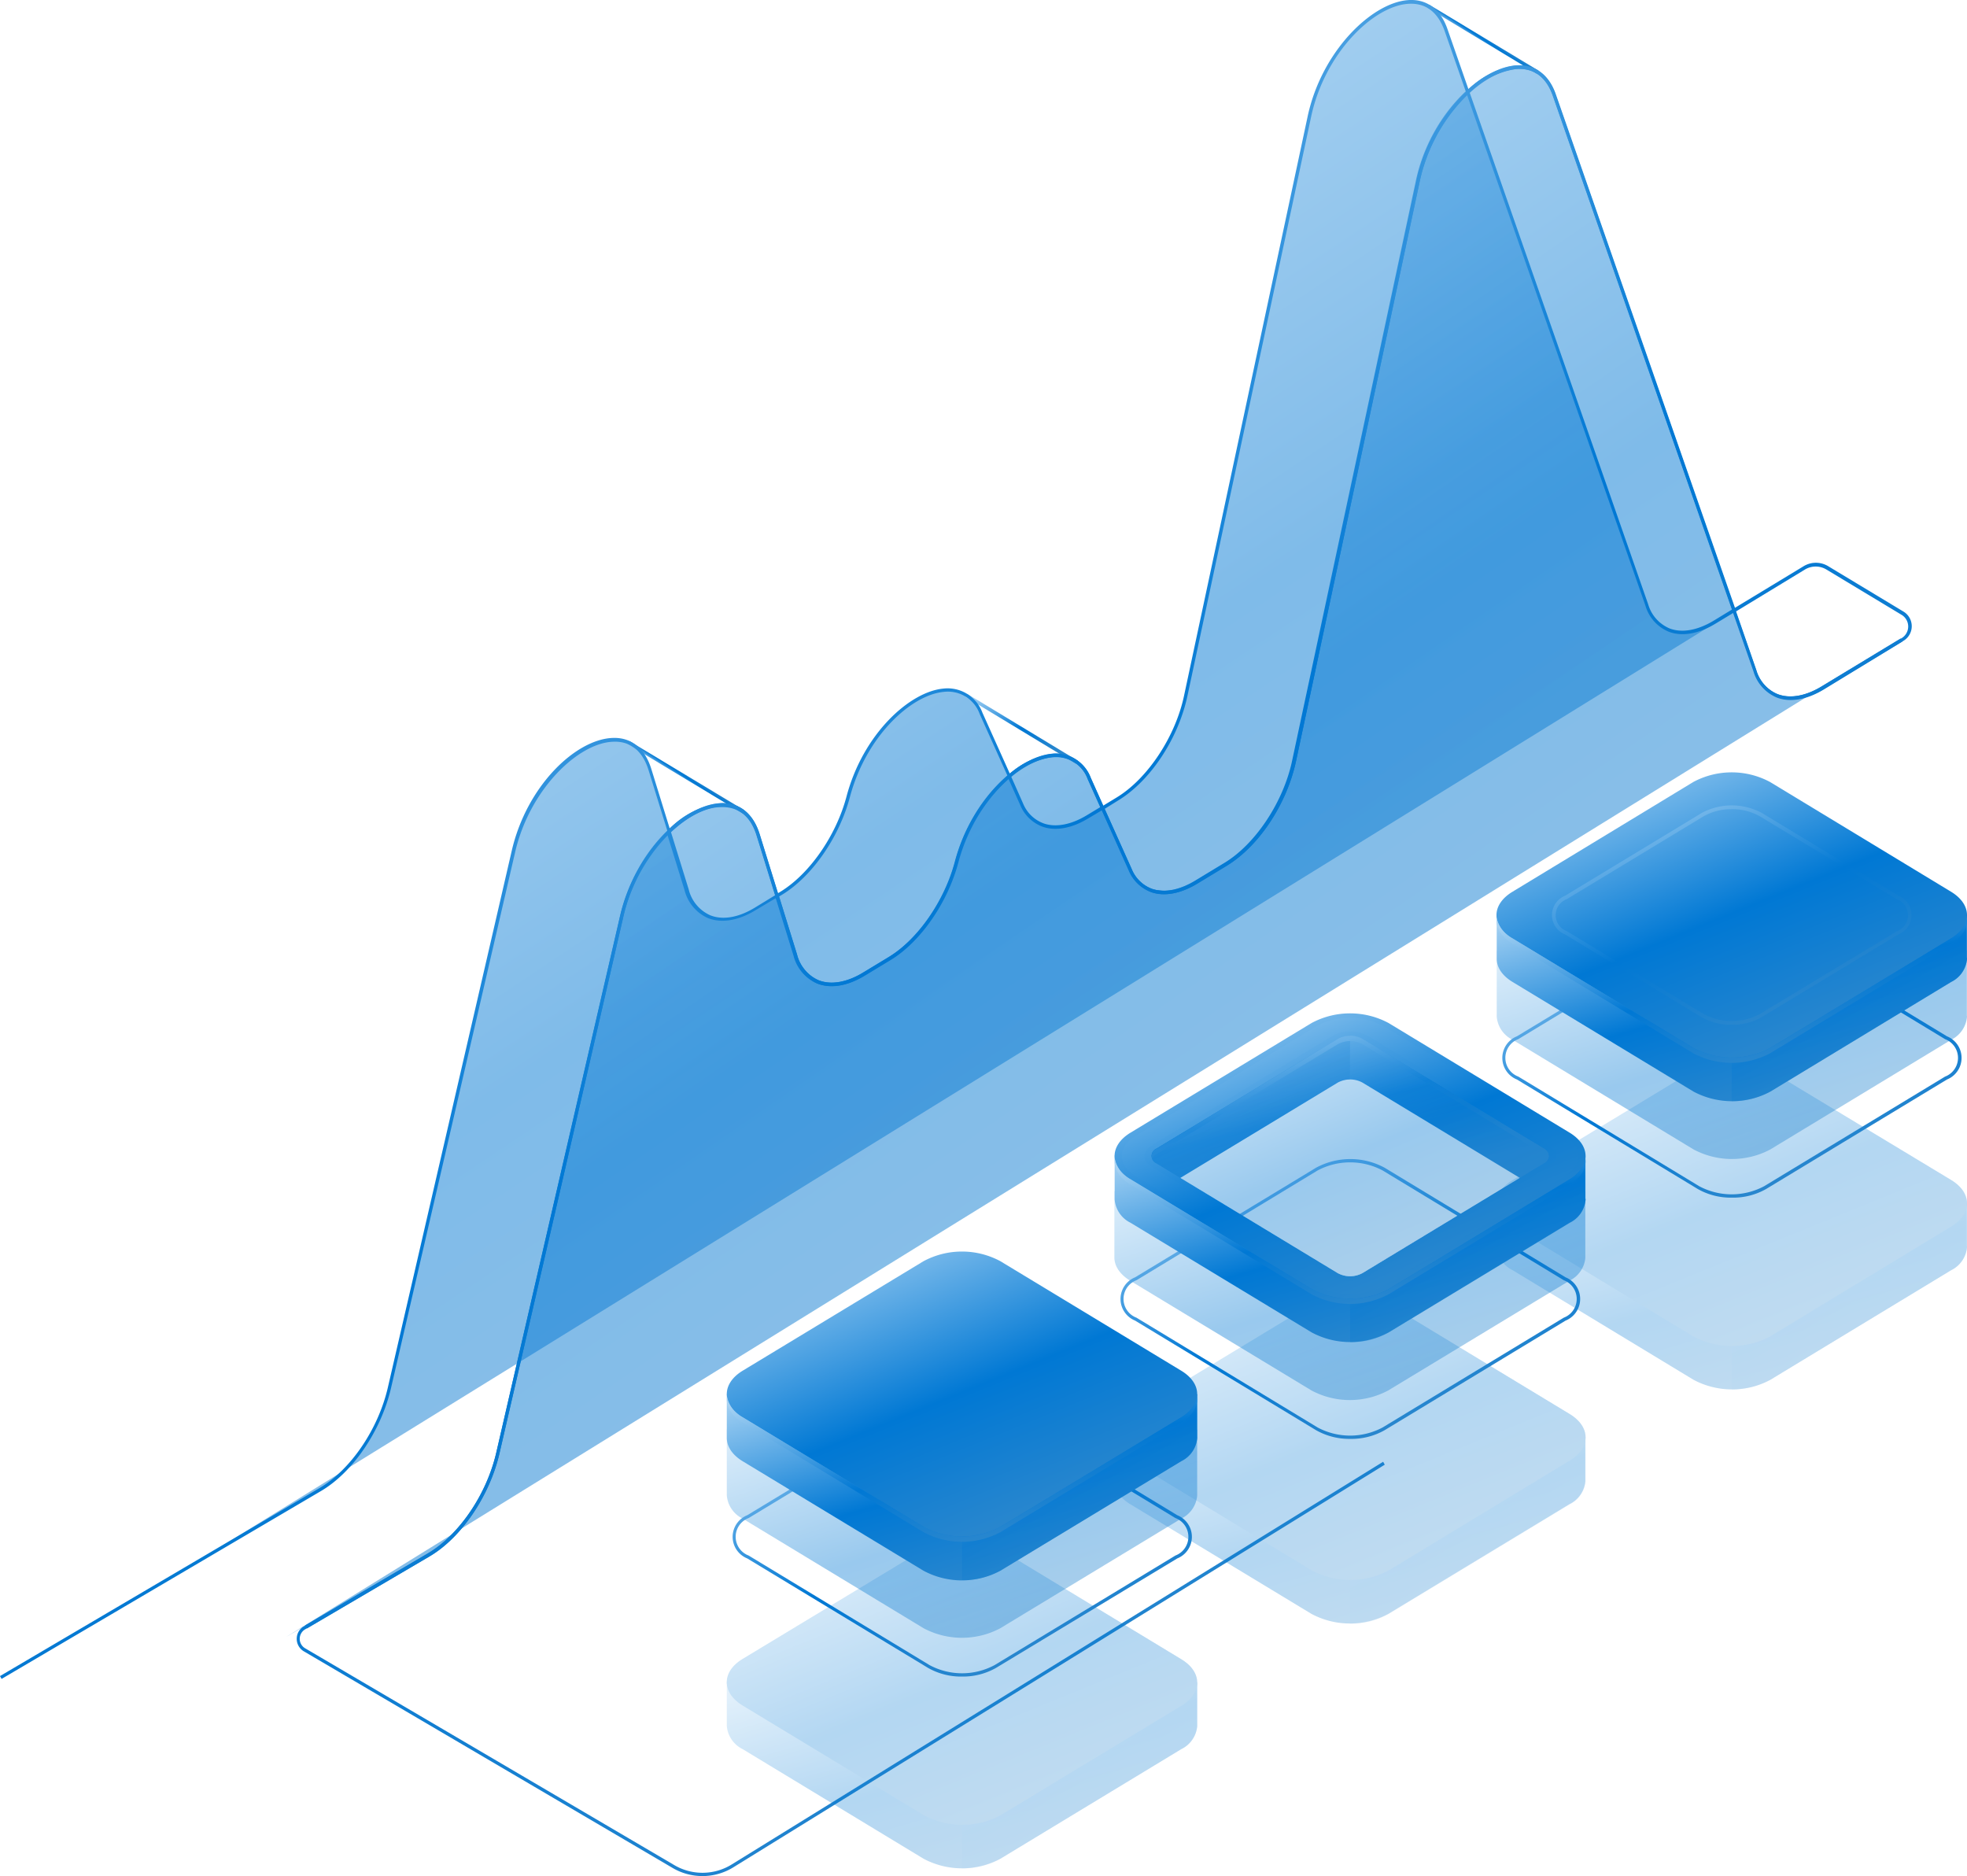 <svg xmlns="http://www.w3.org/2000/svg" xmlns:xlink="http://www.w3.org/1999/xlink" width="324.311" height="309.276" viewBox="0 0 324.311 309.276">
  <defs>
    <linearGradient id="linear-gradient" x1="0.099" y1="-0.385" x2="0.893" y2="0.768" gradientUnits="objectBoundingBox">
      <stop offset="0" stop-color="#c9e4f8"/>
      <stop offset="0.23" stop-color="#a6d2f3"/>
      <stop offset="0.68" stop-color="#0078d4"/>
      <stop offset="1" stop-color="#2a87ce"/>
    </linearGradient>
  </defs>
  <g id="cdevfeAsset_3" data-name="cdevfeAsset 3" transform="translate(0 0.018)">
    <g id="Layer_2" data-name="Layer 2" transform="translate(0 -0.018)">
      <g id="Ñëîé_1" data-name="Ñëîé 1">
        <g id="Group_14" data-name="Group 14" transform="translate(246.738 174.925)" opacity="0.3">
          <path id="Path_85" data-name="Path 85" d="M298.439,176.6v-7.03l-1.865-1.09c-.536,3.351-4.289,5.554-7.428,6.011L267.777,187.6l-9.327,3.515L228.682,175l.693-.422c-2.547-1.242-3.921-4.1-5.295-6.7l-1.955,1.207-1.2.352v7.276h0a4.678,4.678,0,0,0,2.625,3.832l29.824,18.068a13.468,13.468,0,0,0,12.667,0l29.8-18.068a4.675,4.675,0,0,0,2.614-3.761V176.6Z" transform="translate(-220.888 -146.074)" fill="url(#linear-gradient)"/>
          <path id="Path_86" data-name="Path 86" d="M285.088,174.329,263.719,187.44l-8.109,3.07v9.585a12.523,12.523,0,0,0,6.333-1.582l29.846-18.068a4.675,4.675,0,0,0,2.614-3.761V176.5h0v-7.03l-1.709-1h-.179C291.913,171.7,288.2,173.872,285.088,174.329Z" transform="translate(-216.83 -145.973)" opacity="0.3" fill="url(#linear-gradient)"/>
          <path id="Path_87" data-name="Path 87" d="M253.339,194.651l-29.824-18.068c-3.5-2.109-3.5-5.554,0-7.663l29.824-18.068a13.446,13.446,0,0,1,12.656,0l29.858,18.021c3.485,2.109,3.485,5.554,0,7.663l-29.846,18.115a13.468,13.468,0,0,1-12.667,0Z" transform="translate(-220.893 -149.27)" fill="url(#linear-gradient)"/>
          <g id="Group_13" data-name="Group 13" opacity="0.3">
            <path id="Path_88" data-name="Path 88" d="M253.339,194.651l-29.824-18.068c-3.5-2.109-3.5-5.554,0-7.663l29.824-18.068a13.446,13.446,0,0,1,12.656,0l29.858,18.021c3.485,2.109,3.485,5.554,0,7.663l-29.846,18.115a13.468,13.468,0,0,1-12.667,0Z" transform="translate(-220.893 -149.27)" fill="url(#linear-gradient)"/>
          </g>
        </g>
        <path id="Path_89" data-name="Path 89" d="M259.572,175.232a10.978,10.978,0,0,1-5.585-1.418l-29.824-18.056a3.837,3.837,0,0,1,0-7.124l29.824-18.068a11.948,11.948,0,0,1,11.248,0l29.824,18.068a3.837,3.837,0,0,1,0,7.124l-29.824,18.056a10.965,10.965,0,0,1-5.663,1.418Zm-5.362-1.886a11.37,11.37,0,0,0,10.712,0l29.824-18.068a3.3,3.3,0,0,0,0-6.175l-29.824-18.056a11.338,11.338,0,0,0-10.712,0L224.386,149.1a3.3,3.3,0,0,0,0,6.175Z" transform="translate(25.946 22.202)" fill="url(#linear-gradient)"/>
        <path id="Path_90" data-name="Path 90" d="M298.439,144.715v-10.71l-1.865-1.09c-.536,3.339-4.289,5.542-7.428,6l-21.368,13.112-9.327,3.515-29.768-16.1.693-.41c-2.547-1.254-3.921-4.1-5.295-6.7l-1.955,1.254-1.2.352v10.9h0a4.678,4.678,0,0,0,2.625,3.832l29.824,18.068a13.468,13.468,0,0,0,12.667,0l29.8-18.068a4.675,4.675,0,0,0,2.614-3.761v-.187Z" transform="translate(25.849 22.746)" opacity="0.4" fill="url(#linear-gradient)"/>
        <path id="Path_91" data-name="Path 91" d="M298.439,136.055v-7.089l-1.865-1.09c-.536,3.351-4.289,5.554-7.428,6.011L267.777,147l-9.327,3.515L228.682,134.4l.693-.41c-2.547-1.254-3.921-4.1-5.295-6.7l-1.955,1.265-1.2.352v7.265h0c0,1.394.871,2.777,2.625,3.832l29.824,18.068a13.468,13.468,0,0,0,12.667,0L295.847,140a4.675,4.675,0,0,0,2.614-3.761v-.187Z" transform="translate(25.849 21.881)" fill="url(#linear-gradient)"/>
        <path id="Path_92" data-name="Path 92" d="M285.088,133.787,263.719,146.9l-8.109,3.07v9.585a12.524,12.524,0,0,0,6.333-1.582L291.79,139.9a4.675,4.675,0,0,0,2.614-3.761v-.187h0v-7.089l-1.709-1h-.179C291.913,131.163,288.2,133.33,285.088,133.787Z" transform="translate(29.907 21.98)" opacity="0.3" fill="url(#linear-gradient)"/>
        <path id="Path_93" data-name="Path 93" d="M253.339,154.067l-29.824-18.056c-3.5-2.121-3.5-5.554,0-7.675l29.824-18.1a13.383,13.383,0,0,1,12.656,0l29.857,18.1c3.485,2.121,3.485,5.554,0,7.675l-29.824,18.056a13.4,13.4,0,0,1-12.689,0Z" transform="translate(25.845 18.678)" fill="url(#linear-gradient)"/>
        <path id="Path_94" data-name="Path 94" d="M258.714,149.461a9.783,9.783,0,0,1-4.948-1.242l-22.541-13.662a3.432,3.432,0,0,1,0-6.362l22.563-13.662a10.481,10.481,0,0,1,9.885,0l22.541,13.651a3.432,3.432,0,0,1,0,6.362l-22.6,13.674A9.773,9.773,0,0,1,258.714,149.461Zm0-35.539a9.16,9.16,0,0,0-4.636,1.172l-22.563,13.662a2.809,2.809,0,0,0,0,5.261l22.563,13.662a9.86,9.86,0,0,0,9.282,0l22.6-13.639a2.809,2.809,0,0,0,0-5.261l-22.564-13.662a9.172,9.172,0,0,0-4.691-1.2Z" transform="translate(26.803 19.477)" fill="url(#linear-gradient)"/>
        <path id="Path_95" data-name="Path 95" d="M295.852,132.5l-29.824,18.056a13.4,13.4,0,0,1-12.667,0L223.514,132.5a4.906,4.906,0,0,1-2.591-3.4c-.2,1.535.659,3.105,2.591,4.277l29.824,18.068a13.468,13.468,0,0,0,12.667,0l29.846-18.068c1.921-1.172,2.793-2.742,2.58-4.277A4.919,4.919,0,0,1,295.852,132.5Z" transform="translate(25.845 22.191)" fill="url(#linear-gradient)"/>
        <path id="Path_96" data-name="Path 96" d="M296.293,92.4l-16.755,10.135c-5.027,3.046-9.506,1.91-11.17-2.847L235.338,4.833c-3.775-10.838-19.224-1.043-22.485,14.26l-20.385,95.472c-1.486,7.03-6.1,13.932-11.326,17.1l-4.87,2.953c-4.725,2.859-9,2.039-10.857-2.1l-6.7-14.986c-4.178-9.292-18.107-.527-21.9,13.78h0c-1.754,6.6-6.144,12.889-11.036,15.877l-4.256,2.578c-5.149,3.117-9.718,1.84-11.271-3.175l-6.144-19.8c-3.463-11.178-18.989-1.875-22.508,13.522L61.152,228.692c-1.6,6.948-6.233,13.756-11.416,16.8L26.19,259.333Z" transform="translate(3.064 0.062)" opacity="0.5" fill="url(#linear-gradient)"/>
        <path id="Path_97" data-name="Path 97" d="M45.319,266.867l-.279-.516,20.218-11.87c5.149-3.035,9.7-9.714,11.293-16.627l20.385-88.372c2.513-10.874,10.623-18.431,16.621-18.666,3.105-.141,5.373,1.687,6.434,5.109l6.144,19.814a6.324,6.324,0,0,0,3.541,4.253c2.033.82,4.636.375,7.316-1.242l4.256-2.578c4.8-2.918,9.182-9.222,10.9-15.7,2.759-10.37,10.455-17.306,16.018-17.81a6.146,6.146,0,0,1,6.412,3.972l6.7,14.986a5.855,5.855,0,0,0,3.474,3.339c1.988.656,4.468.164,6.992-1.359l4.87-2.953c5.127-3.105,9.74-10.065,11.17-16.908l20.374-95.472C230.4,17.535,238.695,9.6,244.66,9.192c3.083-.2,5.384,1.488,6.534,4.769l33.086,94.91a6.159,6.159,0,0,0,3.53,3.972c2.022.773,4.591.316,7.227-1.277l13.058-7.909.29.5-12.98,7.921c-2.792,1.687-5.529,2.156-7.707,1.324a6.7,6.7,0,0,1-3.865-4.324l-33.1-94.91c-1.061-3.07-3.116-4.558-5.965-4.382-5.764.387-13.75,8.132-15.984,18.607l-20.374,95.461c-1.519,7.112-6.132,14.061-11.472,17.306l-4.859,2.941c-2.67,1.617-5.317,2.121-7.45,1.418a6.455,6.455,0,0,1-3.82-3.644l-6.7-14.986a5.558,5.558,0,0,0-5.864-3.632c-5.373.469-12.834,7.253-15.515,17.365-1.765,6.62-6.244,13.076-11.17,16.053l-4.256,2.578c-2.826,1.711-5.585,2.179-7.819,1.289a6.939,6.939,0,0,1-3.876-4.687l-6.144-19.8c-.994-3.2-3.016-4.863-5.875-4.687-5.674.223-13.683,7.769-16.1,18.209L77.087,238c-1.631,7.03-6.266,13.9-11.55,17Z" transform="translate(5.27 1.597)" fill="url(#linear-gradient)"/>
        <path id="Path_126" data-name="Path 126" d="M0,0,.579-.012.139,21.017l-.579.012Z" transform="translate(235.371 1.285) rotate(-60.11)" fill="url(#linear-gradient)"/>
        <path id="Path_98" data-name="Path 98" d="M160.718,109.12,142.5,98.094l.279-.5,18.229,11.026Z" transform="translate(16.673 16.78)" fill="url(#linear-gradient)"/>
        <path id="Path_127" data-name="Path 127" d="M0,0,.579-.012.116,22.158l-.579.012Z" transform="translate(103.465 122.659) rotate(-60.15)" fill="url(#linear-gradient)"/>
        <path id="Path_99" data-name="Path 99" d="M115.822,309.257a9.689,9.689,0,0,1-4.937-1.347L50.019,272.161a2.4,2.4,0,0,1,0-4.031l20.519-12.057c5.161-3.023,9.7-9.714,11.293-16.627l20.4-88.383A28.842,28.842,0,0,1,110.047,137l-3.116-10.053c-.994-3.211-3.038-4.839-5.887-4.687-5.686.223-13.706,7.769-16.118,18.232l-20.452,88.3c-1.631,7.03-6.266,13.885-11.55,16.99L.257,276.754,0,276.285,52.667,245.3c5.161-3.035,9.707-9.714,11.293-16.639l20.4-88.372c2.5-10.862,10.612-18.408,16.61-18.654,3.094-.141,5.35,1.687,6.412,5.1l3.038,9.831a14.125,14.125,0,0,1,8.422-4.16c3.083-.117,5.339,1.687,6.4,5.109l3.016,9.725.4-.246c4.8-2.918,9.193-9.233,10.913-15.713,2.748-10.358,10.444-17.295,16-17.787a6.1,6.1,0,0,1,6.4,3.96l4.524,10.065a13.52,13.52,0,0,1,6.948-3.257,6.124,6.124,0,0,1,6.4,3.96l2.055,4.57,2.178-1.324c5.138-3.105,9.751-10.065,11.17-16.92l20.374-95.472C217.95,8.358,226.182.437,232.147,0c3.049-.234,5.362,1.476,6.5,4.757l3.474,9.96a14.109,14.109,0,0,1,7.886-3.949c3.038-.211,5.373,1.476,6.512,4.757l29.534,84.657,11.315-6.855a3.9,3.9,0,0,1,4.066,0l12.443,7.5a2.81,2.81,0,0,1,0,4.769L300.7,113.59c-2.781,1.676-5.518,2.144-7.685,1.324a6.72,6.72,0,0,1-3.854-4.312l-3.351-9.6-2.982,1.8c-2.781,1.687-5.507,2.156-7.685,1.324a6.663,6.663,0,0,1-3.854-4.312l-29.4-84.154a28.26,28.26,0,0,0-7.819,14.3l-20.374,95.472c-1.519,7.112-6.121,14.061-11.46,17.283l-4.859,2.953c-2.67,1.605-5.306,2.109-7.428,1.418a6.411,6.411,0,0,1-3.809-3.644l-4.468-9.878-2.234,1.324c-2.658,1.617-5.306,2.121-7.428,1.418a6.387,6.387,0,0,1-3.809-3.632l-1.932-4.312a27.946,27.946,0,0,0-8.355,13.838c-1.754,6.609-6.244,13.065-11.17,16.041l-4.245,2.578c-2.826,1.711-5.585,2.168-7.819,1.277a6.83,6.83,0,0,1-3.854-4.6l-2.927-9.444-3.351,1.992c-2.826,1.711-5.585,2.168-7.819,1.289a6.865,6.865,0,0,1-3.865-4.617l-2.826-9.116a28.505,28.505,0,0,0-7.272,13.557L82.345,239.575c-1.631,7.03-6.278,13.885-11.55,16.978L50.265,268.61a1.813,1.813,0,0,0,0,3.07l60.877,35.749a9.155,9.155,0,0,0,9.55-.117l107.355-66.355.268.48L120.96,307.781A9.7,9.7,0,0,1,115.822,309.257ZM128.455,147.77l2.96,9.55a6.383,6.383,0,0,0,3.552,4.277c2.044.82,4.658.375,7.339-1.254l4.256-2.578c4.8-2.906,9.193-9.222,10.913-15.713a28.547,28.547,0,0,1,8.634-14.19l-4.58-10.171a5.559,5.559,0,0,0-5.887-3.656c-5.373.48-12.846,7.265-15.526,17.388-1.765,6.62-6.244,13.065-11.17,16.053ZM110.65,137.224l2.9,9.374a6.29,6.29,0,0,0,3.541,4.265c2.055.832,4.658.387,7.35-1.242l3.351-2.051-3.049-9.843c-.994-3.2-3.038-4.8-5.9-4.687-2.513.023-5.5,1.558-8.266,4.148Zm71.488-3.9,4.468,9.925a5.888,5.888,0,0,0,3.5,3.351,8.659,8.659,0,0,0,7-1.371l4.87-2.941c5.138-3.117,9.74-10.077,11.17-16.931l20.385-95.472a28.687,28.687,0,0,1,8.177-14.717L238.156,5.006c-1.117-3.07-3.128-4.581-5.976-4.394-5.775.387-13.773,8.132-16.007,18.619l-20.385,95.437c-1.508,7.1-6.121,14.061-11.449,17.283Zm-15.4-5.273,1.932,4.359a5.842,5.842,0,0,0,3.485,3.339c1.988.656,4.468.176,7.015-1.359l2.234-1.347-2.078-4.617a5.558,5.558,0,0,0-5.875-3.644,13.063,13.063,0,0,0-6.736,3.234Zm119.5-27.278,3.351,9.69a6.193,6.193,0,0,0,3.541,3.984c2.022.762,4.6.316,7.238-1.289l13.192-7.991a2.246,2.246,0,0,0,0-3.808L301.133,93.87a3.43,3.43,0,0,0-3.541,0ZM242.311,15.236,271.745,99.6a6.17,6.17,0,0,0,3.541,3.984c2.022.773,4.6.316,7.249-1.277l3.061-1.863-29.567-84.7c-1.117-3.07-3.161-4.593-5.987-4.394a13.75,13.75,0,0,0-7.73,3.89Z" transform="translate(0 0.018)" fill="url(#linear-gradient)"/>
        <path id="Path_100" data-name="Path 100" d="M308.652,103.59,295.594,111.5c-5.026,3.046-9.506,1.91-11.17-2.836l-33.1-94.91c-3.775-10.838-19.224-1.043-22.5,14.26l-20.374,95.472c-1.486,7.03-6.1,13.932-11.326,17.107l-4.87,2.941c-4.725,2.871-9,2.039-10.868-2.1l-6.7-14.986c-4.189-9.292-18.107-.527-21.9,13.78h0c-1.754,6.6-6.144,12.889-11.047,15.877l-4.245,2.578c-5.161,3.128-9.718,1.84-11.271-3.175l-6.144-19.8c-3.463-11.178-18.989-1.875-22.508,13.522l-20.419,88.43c-1.609,6.948-6.233,13.768-11.427,16.8L42.18,268.3Z" transform="translate(4.935 1.594)" opacity="0.5" fill="url(#linear-gradient)"/>
        <g id="Group_16" data-name="Group 16" transform="translate(183.736 213.431)" opacity="0.3">
          <path id="Path_101" data-name="Path 101" d="M242.133,209.538v-7.089l-1.877-1.09c-.525,3.339-4.289,5.554-7.428,6.011l-21.391,13.123-9.338,3.515-29.8-16.135.681-.422c-2.547-1.242-3.921-4.1-5.295-6.7L165.674,202l-1.184.352v7.276h0c0,1.394.871,2.777,2.614,3.843l29.869,18.08a13.426,13.426,0,0,0,12.678,0l29.857-18.08a4.675,4.675,0,0,0,2.625-3.773v-.187Z" transform="translate(-164.49 -178.935)" fill="url(#linear-gradient)"/>
          <path id="Path_102" data-name="Path 102" d="M228.8,207.267l-21.391,13.123-8.132,3.082v9.6a12.546,12.546,0,0,0,6.345-1.594l29.857-18.08a4.674,4.674,0,0,0,2.625-3.773v-.187h0v-7.089l-1.709-1h-.179C235.627,204.643,231.919,206.8,228.8,207.267Z" transform="translate(-160.419 -178.832)" opacity="0.3" fill="url(#linear-gradient)"/>
          <path id="Path_103" data-name="Path 103" d="M197.013,227.569l-29.869-18.092c-3.5-2.109-3.5-5.554,0-7.675L197,183.723a13.447,13.447,0,0,1,12.689,0l29.857,18.08c3.5,2.121,3.5,5.566,0,7.675l-29.813,18.092A13.49,13.49,0,0,1,197.013,227.569Z" transform="translate(-164.486 -182.132)" fill="url(#linear-gradient)"/>
          <g id="Group_15" data-name="Group 15" transform="translate(0.036)" opacity="0.3">
            <path id="Path_104" data-name="Path 104" d="M197.013,227.569l-29.869-18.092c-3.5-2.109-3.5-5.554,0-7.675L197,183.723a13.447,13.447,0,0,1,12.689,0l29.857,18.08c3.5,2.121,3.5,5.566,0,7.675l-29.813,18.092A13.49,13.49,0,0,1,197.013,227.569Z" transform="translate(-164.522 -182.132)" fill="url(#linear-gradient)"/>
          </g>
        </g>
        <path id="Path_105" data-name="Path 105" d="M203.244,209.181a11.128,11.128,0,0,1-5.585-1.418L167.8,189.683a3.849,3.849,0,0,1,0-7.136l29.857-18.08a11.905,11.905,0,0,1,11.259,0l29.857,18.08a3.849,3.849,0,0,1,0,7.136l-29.857,18.08A11.094,11.094,0,0,1,203.244,209.181Zm-5.362-1.886a11.381,11.381,0,0,0,10.734,0L238.475,189.2a3.3,3.3,0,0,0,0-6.175l-29.857-18.091a11.423,11.423,0,0,0-10.734,0l-29.858,18.092a3.3,3.3,0,0,0,0,6.175Z" transform="translate(19.352 28.022)" fill="url(#linear-gradient)"/>
        <path id="Path_106" data-name="Path 106" d="M242.133,178.63V167.909l-1.877-1.09c-.525,3.339-4.289,5.554-7.428,6.011l-21.391,13.123-9.338,3.515-29.8-16.135.681-.422c-2.547-1.242-3.921-4.1-5.295-6.7l-2.011,1.254-1.184.352v10.909h0c0,1.394.871,2.777,2.614,3.843l29.869,18.08a13.426,13.426,0,0,0,12.678,0l29.857-18.08a4.67,4.67,0,0,0,2.625-3.714c0-.07,0-.129,0-.187Z" transform="translate(19.246 28.564)" opacity="0.4" fill="url(#linear-gradient)"/>
        <path id="Path_107" data-name="Path 107" d="M242.128,169.973v-7.1l-1.877-1.09c-.525,3.351-4.289,5.554-7.428,6.011l-21.346,13.1-9.338,3.515-29.8-16.135.681-.422c-2.547-1.242-3.921-4.1-5.295-6.7l-2.011,1.254-1.184.352v7.276h0a4.68,4.68,0,0,0,2.614,3.843l29.869,18.08a13.426,13.426,0,0,0,12.678,0l29.857-18.08a4.675,4.675,0,0,0,2.625-3.773v-.187Z" transform="translate(19.25 27.695)" fill="url(#linear-gradient)"/>
        <path id="Path_108" data-name="Path 108" d="M228.8,167.692l-21.391,13.1-8.132,3.082v9.6a12.428,12.428,0,0,0,6.345-1.594l29.857-18.08a4.674,4.674,0,0,0,2.625-3.773v-.187h0v-7.1l-1.709-1h-.179C235.627,165.068,231.919,167.235,228.8,167.692Z" transform="translate(23.316 27.797)" opacity="0.3" fill="url(#linear-gradient)"/>
        <path id="Path_109" data-name="Path 109" d="M172.685,170.844l28.294-17.131a4.283,4.283,0,0,1,4.066,0l27.813,16.838-.313.187c3.139-.457,6.9-2.66,7.428-6.011l-31.2-18.209L199.683,144l-7.395,4.558-24.9,15.584C168.764,166.743,170.138,169.6,172.685,170.844Z" transform="translate(19.585 24.75)" fill="url(#linear-gradient)"/>
        <path id="Path_110" data-name="Path 110" d="M203.014,144.926,199.663,144l-7.395,4.558-24.9,15.584c1.374,2.6,2.748,5.46,5.295,6.7l28.294-17.131a3.987,3.987,0,0,1,2.033-.5Z" transform="translate(19.583 24.75)" opacity="0.3" fill="url(#linear-gradient)"/>
        <path id="Path_111" data-name="Path 111" d="M197.013,187.989l-29.869-18.08c-3.5-2.121-3.5-5.566,0-7.687L197,144.143a13.447,13.447,0,0,1,12.689,0l29.857,18.08c3.5,2.121,3.5,5.566,0,7.687l-29.813,18.08A13.426,13.426,0,0,1,197.013,187.989Zm8.366-41.233a4.283,4.283,0,0,0-4.066,0l-29.857,18.08a1.322,1.322,0,0,0,0,2.461l29.857,18.08a4.283,4.283,0,0,0,4.066,0l29.857-18.08a1.322,1.322,0,0,0,0-2.461Z" transform="translate(19.25 24.502)" fill="url(#linear-gradient)"/>
        <path id="Path_112" data-name="Path 112" d="M234.6,164.3l-29.857-18.08a4.283,4.283,0,0,0-4.066,0L170.818,164.3a1.316,1.316,0,0,0-.737,1.676,1.814,1.814,0,0,1,.737-.8l29.858-18.08a4.283,4.283,0,0,1,4.066,0l29.857,18.08a1.916,1.916,0,0,1,.748.8C235.593,165.385,235.347,164.8,234.6,164.3Z" transform="translate(19.888 25.042)" fill="url(#linear-gradient)"/>
        <path id="Path_113" data-name="Path 113" d="M239.549,166.4l-29.813,18.08a13.426,13.426,0,0,1-12.678,0L167.144,166.4a4.93,4.93,0,0,1-2.591-3.4c-.2,1.523.659,3.105,2.591,4.277l29.869,18.08a13.426,13.426,0,0,0,12.678,0l29.857-18.08c1.932-1.172,2.793-2.742,2.591-4.277a4.93,4.93,0,0,1-2.591,3.4Z" transform="translate(19.25 28.013)" fill="url(#linear-gradient)"/>
        <path id="Path_114" data-name="Path 114" d="M197.726,187.368l-29.858-18.08c-3.038-1.84-3.038-4.827,0-6.655l29.858-18.091a11.7,11.7,0,0,1,10.991,0l29.858,18.092c3.038,1.828,3.038,4.816,0,6.655l-29.857,18.08A11.638,11.638,0,0,1,197.726,187.368Zm8.366-41.233a6.081,6.081,0,0,0-5.741,0l-29.835,18.08c-1.586.961-1.586,2.519,0,3.515l29.857,18.092a6.081,6.081,0,0,0,5.741,0l29.869-18.092c1.575-.949,1.575-2.519,0-3.515Z" transform="translate(19.375 24.608)" fill="url(#linear-gradient)"/>
        <path id="Path_115" data-name="Path 115" d="M204.741,146.215a4.283,4.283,0,0,0-4.066,0L170.818,164.3a1.322,1.322,0,0,0,0,2.461l29.857,18.08a4.283,4.283,0,0,0,4.066,0l29.857-18.08a1.322,1.322,0,0,0,0-2.461Z" transform="translate(19.888 25.042)" opacity="0.4" fill="url(#linear-gradient)"/>
        <g id="Group_18" data-name="Group 18" transform="translate(119.832 253.876)" opacity="0.3">
          <path id="Path_116" data-name="Path 116" d="M184.834,243.985v-7.03l-1.877-1.09c-.525,3.351-4.278,5.554-7.417,6.011l-21.368,13.006-9.327,3.515-29.768-16.053.693-.422c-2.547-1.242-3.921-4.1-5.295-6.7l-2.011,1.254-1.184.352V244.1h0a4.68,4.68,0,0,0,2.614,3.832L139.718,266a13.468,13.468,0,0,0,12.667,0l29.824-18.068a4.674,4.674,0,0,0,2.625-3.761,1,1,0,0,0,0-.187Z" transform="translate(-107.28 -213.461)" fill="url(#linear-gradient)"/>
          <path id="Path_117" data-name="Path 117" d="M171.478,241.709l-21.368,13.065L142,257.89v9.585a12.458,12.458,0,0,0,6.333-1.582l29.824-18.068a4.674,4.674,0,0,0,2.625-3.761.991.991,0,0,0,0-.187h0v-7.03l-1.709-1h-.212C178.3,239.084,174.594,241.252,171.478,241.709Z" transform="translate(-103.218 -213.352)" opacity="0.3" fill="url(#linear-gradient)"/>
          <path id="Path_118" data-name="Path 118" d="M139.718,261.984l-29.824-18.056c-3.485-2.121-3.485-5.566,0-7.675l29.824-18.021a13.468,13.468,0,0,1,12.667,0L182.209,236.3c3.5,2.109,3.5,5.554,0,7.675l-29.824,18.056A13.4,13.4,0,0,1,139.718,261.984Z" transform="translate(-107.28 -216.65)" fill="url(#linear-gradient)"/>
          <g id="Group_17" data-name="Group 17" opacity="0.3">
            <path id="Path_119" data-name="Path 119" d="M139.718,261.984l-29.824-18.056c-3.485-2.121-3.485-5.566,0-7.675l29.824-18.021a13.468,13.468,0,0,1,12.667,0L182.209,236.3c3.5,2.109,3.5,5.554,0,7.675l-29.824,18.056A13.4,13.4,0,0,1,139.718,261.984Z" transform="translate(-107.28 -216.65)" fill="url(#linear-gradient)"/>
          </g>
        </g>
        <path id="Path_120" data-name="Path 120" d="M145.962,242.612a10.967,10.967,0,0,1-5.585-1.418l-29.824-18.056a3.837,3.837,0,0,1,0-7.124l29.824-18.068a11.948,11.948,0,0,1,11.248,0l29.824,18.068a3.837,3.837,0,0,1,0,7.124l-29.9,18.056A10.978,10.978,0,0,1,145.962,242.612Zm0-45.533a10.5,10.5,0,0,0-5.362,1.348l-29.824,18.056a3.3,3.3,0,0,0,0,6.175l29.835,18.068a11.338,11.338,0,0,0,10.712,0l29.824-18.068a3.3,3.3,0,0,0,0-6.175l-29.824-18.056a10.472,10.472,0,0,0-5.362-1.348Z" transform="translate(12.653 33.773)" fill="url(#linear-gradient)"/>
        <path id="Path_121" data-name="Path 121" d="M184.834,212.1v-10.71l-1.877-1.09c-.525,3.339-4.278,5.542-7.417,6.011l-21.368,13.1-9.327,3.515-29.768-16.111.693-.422c-2.547-1.242-3.921-4.1-5.295-6.7l-2.011,1.254-1.184.352v10.9h0a4.68,4.68,0,0,0,2.614,3.832l29.824,18.068a13.468,13.468,0,0,0,12.667,0l29.824-18.068a4.674,4.674,0,0,0,2.625-3.761,1.063,1.063,0,0,0,0-.187Z" transform="translate(12.552 34.314)" opacity="0.4" fill="url(#linear-gradient)"/>
        <path id="Path_122" data-name="Path 122" d="M184.834,203.439v-7.03l-1.877-1.09c-.525,3.339-4.278,5.542-7.417,6L154.172,214.43l-9.327,3.515-29.768-16.123.693-.41c-2.547-1.254-3.921-4.1-5.295-6.7l-2.011,1.254-1.184.352v7.265h0c0,1.394.871,2.777,2.614,3.843l29.824,18.056a13.4,13.4,0,0,0,12.667,0l29.824-18.056a4.674,4.674,0,0,0,2.625-3.773,1.141,1.141,0,0,0,0-.187Z" transform="translate(12.552 33.459)" fill="url(#linear-gradient)"/>
        <path id="Path_123" data-name="Path 123" d="M171.478,201.159,150.109,214.27,142,217.34v9.585a12.459,12.459,0,0,0,6.333-1.582l29.824-18.056a4.674,4.674,0,0,0,2.625-3.773,1.131,1.131,0,0,0,0-.187h0V196.3l-1.709-1h-.212C178.3,198.546,174.594,200.713,171.478,201.159Z" transform="translate(16.614 33.56)" opacity="0.3" fill="url(#linear-gradient)"/>
        <path id="Path_124" data-name="Path 124" d="M139.718,221.441l-29.824-18.056c-3.485-2.121-3.485-5.554,0-7.675l29.824-18.056a13.4,13.4,0,0,1,12.667,0l29.824,18.056c3.5,2.121,3.5,5.554,0,7.675l-29.824,18.056a13.4,13.4,0,0,1-12.667,0Z" transform="translate(12.552 30.256)" fill="url(#linear-gradient)"/>
        <path id="Path_125" data-name="Path 125" d="M182.208,199.878l-29.824,18.056a13.4,13.4,0,0,1-12.667,0l-29.824-18.056a4.919,4.919,0,0,1-2.58-3.4c-.212,1.535.648,3.105,2.58,4.277l29.824,18.068a13.468,13.468,0,0,0,12.667,0l29.824-18.068c1.932-1.172,2.792-2.742,2.591-4.277A4.906,4.906,0,0,1,182.208,199.878Z" transform="translate(12.552 33.763)" fill="url(#linear-gradient)"/>
      </g>
    </g>
  </g>
</svg>

